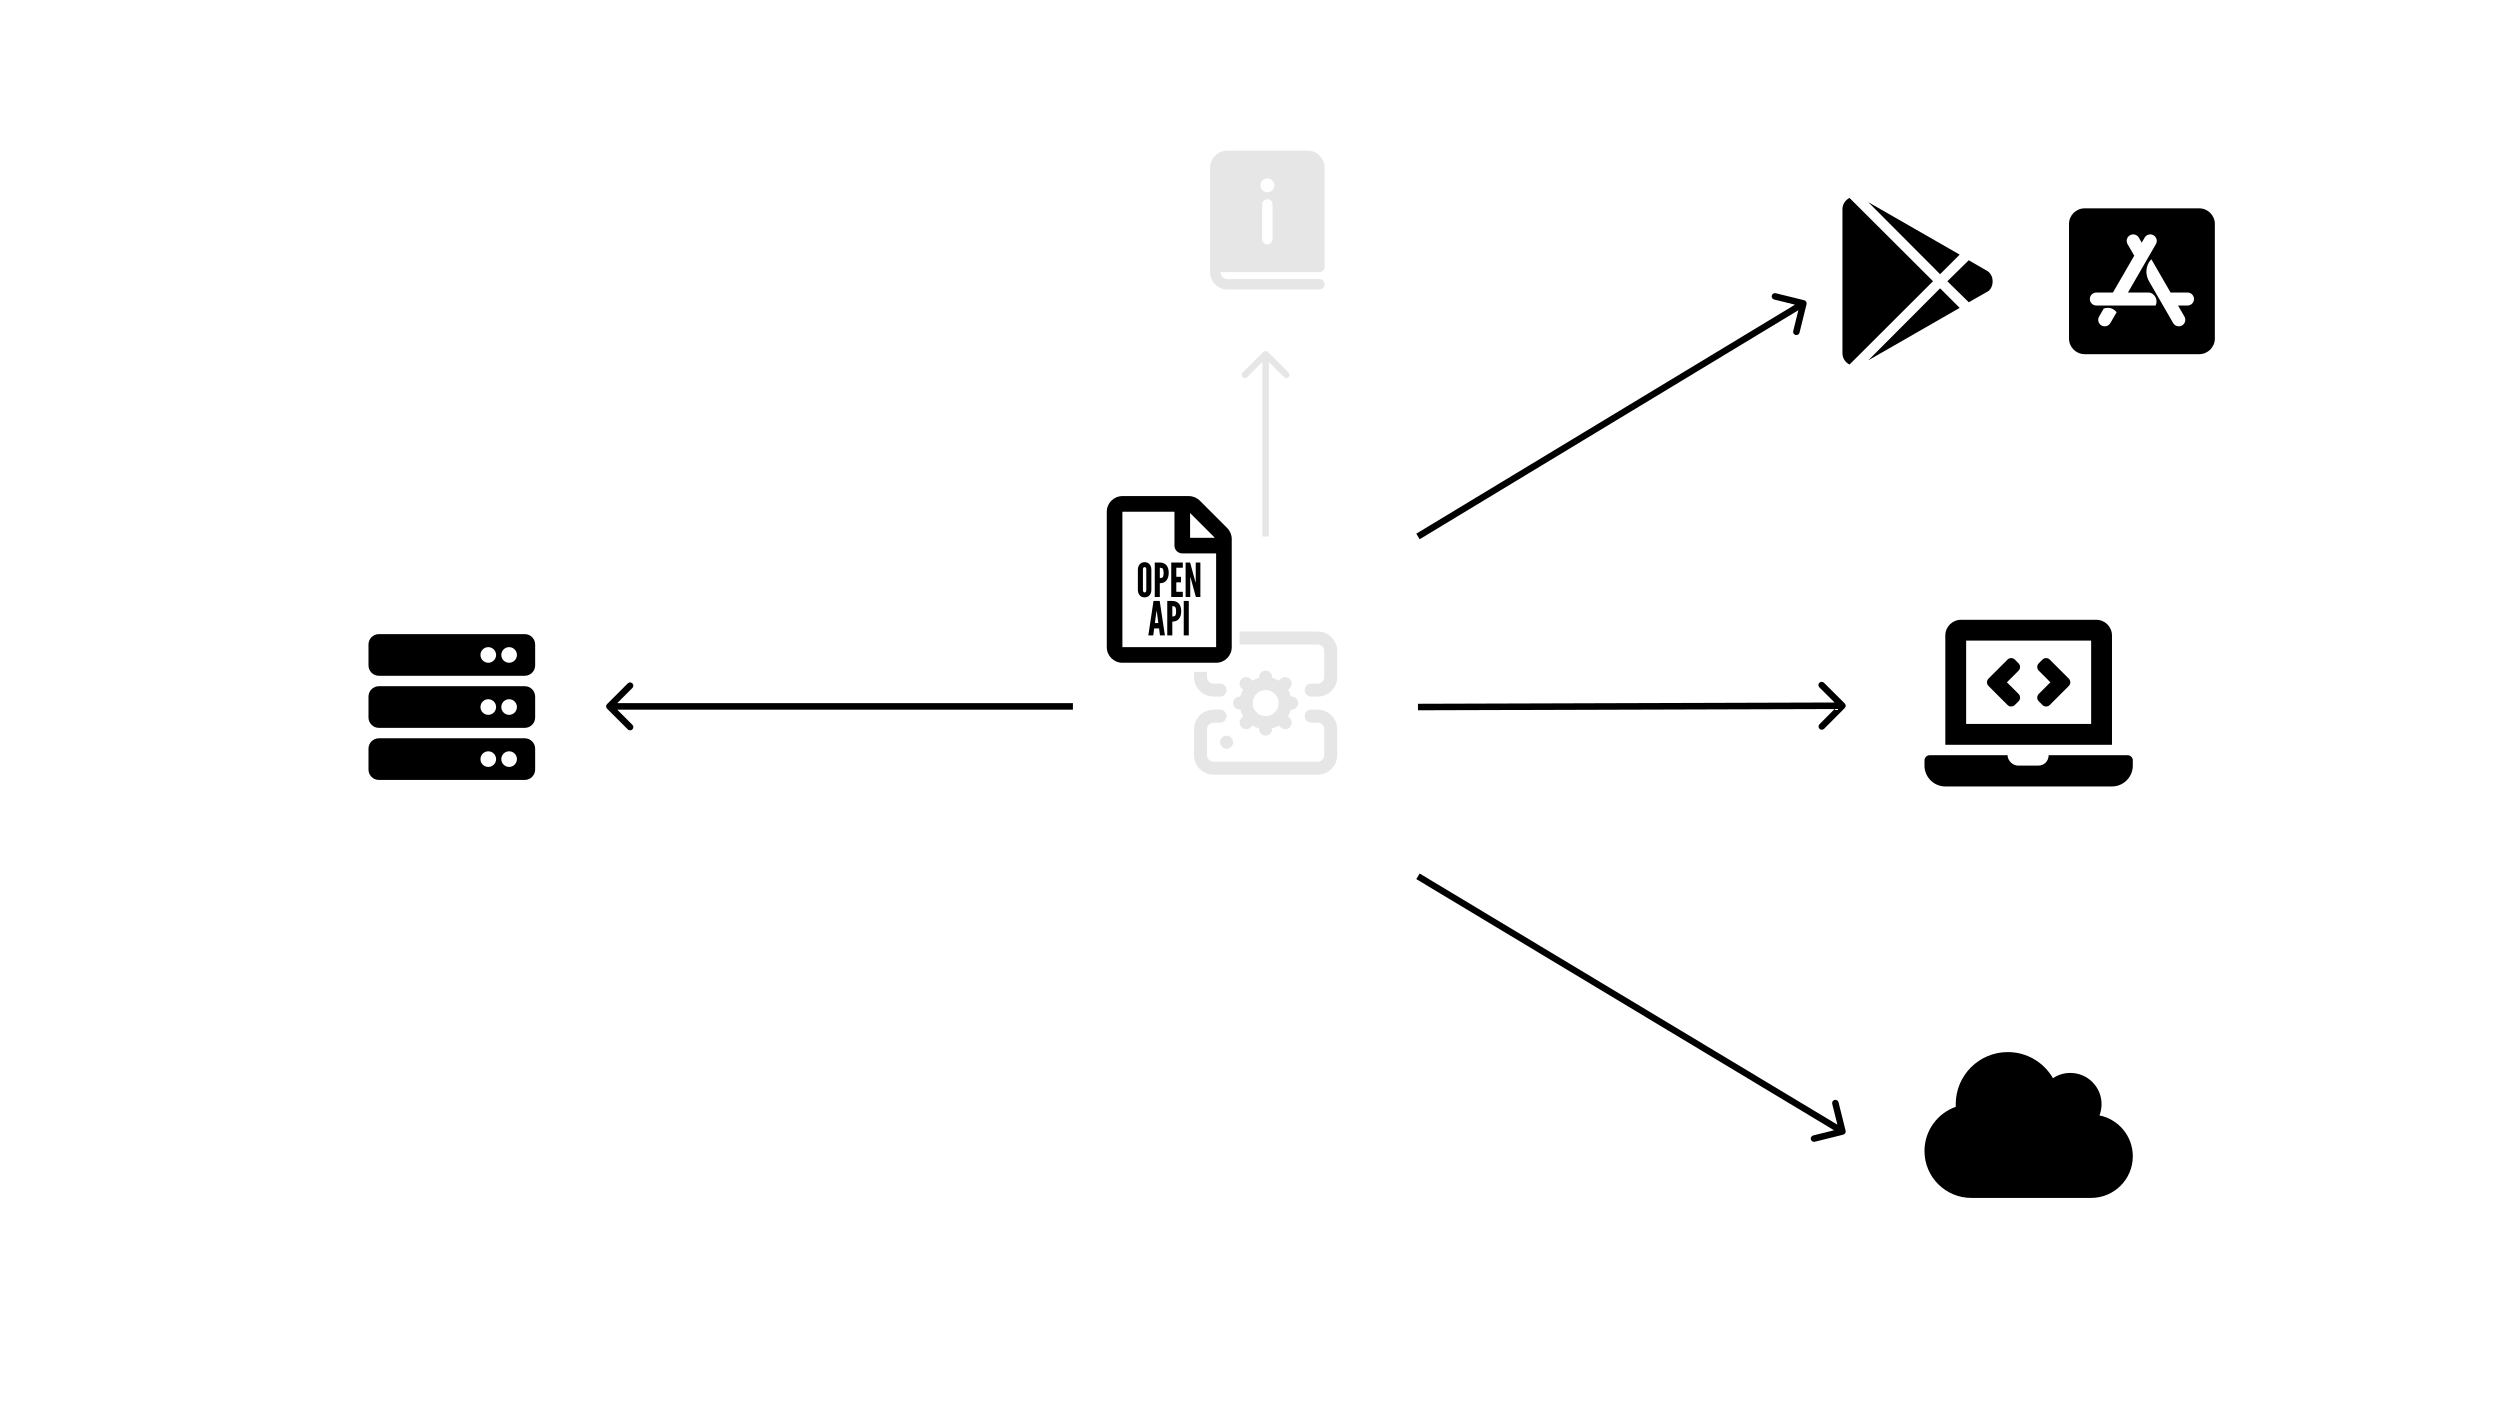 <svg width="1920" height="1080" viewBox="0 0 1920 1080" fill="none" xmlns="http://www.w3.org/2000/svg">
  <rect width="1920" height="1080" fill="white" />
  <g opacity="0.1">
    <path
      d="M937 530H932C929.348 530 926.804 528.946 924.929 527.071C923.054 525.196 922 522.652 922 520V500C922 497.348 923.054 494.804 924.929 492.929C926.804 491.054 929.348 490 932 490H1012C1014.65 490 1017.2 491.054 1019.07 492.929C1020.95 494.804 1022 497.348 1022 500V520C1022 522.652 1020.95 525.196 1019.07 527.071C1017.2 528.946 1014.65 530 1012 530H1007M937 550H932C929.348 550 926.804 551.054 924.929 552.929C923.054 554.804 922 557.348 922 560V580C922 582.652 923.054 585.196 924.929 587.071C926.804 588.946 929.348 590 932 590H1012C1014.65 590 1017.2 588.946 1019.07 587.071C1020.95 585.196 1022 582.652 1022 580V560C1022 557.348 1020.95 554.804 1019.07 552.929C1017.2 551.054 1014.65 550 1012 550H1007M942 510H942.05M942 570H942.05"
      stroke="black" stroke-width="10" stroke-linecap="round" stroke-linejoin="round" />
    <path
      d="M972 555C980.284 555 987 548.285 987 540C987 531.716 980.284 525 972 525C963.715 525 957 531.716 957 540C957 548.285 963.715 555 972 555Z"
      stroke="black" stroke-width="10" stroke-linecap="round" stroke-linejoin="round" />
    <path
      d="M972 520V525M972 555V560M992 540H987M957 540H952M987 525L982.6 529.4M961.4 550.6L957 555M987 555L982.6 550.6M961.4 529.4L957 525"
      stroke="black" stroke-width="10" stroke-linecap="round" stroke-linejoin="round" />
  </g>
  <rect x="837" y="382" width="115" height="134" fill="white" />
  <path
    d="M942.457 405.495L921.486 384.524C919.236 382.275 916.187 381 913.013 381H861.998C855.374 381.025 850 386.399 850 393.023V497.002C850 503.626 855.374 509 861.998 509H933.984C940.607 509 945.981 503.626 945.981 497.002V413.994C945.981 410.819 944.707 407.745 942.457 405.495ZM933.009 413.019H913.988V393.997L933.009 413.019ZM861.998 497.002V393.023H901.99V419.018C901.99 422.342 904.664 425.016 907.989 425.016H933.984V497.002H861.998Z"
    fill="black" />
  <path
    d="M879.06 458.788C880.596 458.788 881.832 458.278 882.768 457.258C883.704 456.226 884.196 454.828 884.244 453.064V437.476C884.196 435.724 883.704 434.332 882.768 433.3C881.832 432.268 880.596 431.752 879.06 431.752C877.536 431.752 876.306 432.268 875.37 433.3C874.434 434.32 873.936 435.712 873.875 437.476V453.064C873.948 454.84 874.446 456.238 875.37 457.258C876.294 458.278 877.524 458.788 879.06 458.788ZM879.06 455.008C878.652 455.008 878.334 454.834 878.106 454.486C877.878 454.138 877.764 453.664 877.764 453.064V437.476C877.764 436.18 878.196 435.532 879.06 435.532C879.924 435.532 880.356 436.18 880.356 437.476V453.064C880.356 453.664 880.242 454.138 880.014 454.486C879.786 454.834 879.468 455.008 879.06 455.008ZM886.854 458.5H890.742V447.916C892.974 447.916 894.672 447.196 895.836 445.756C897 444.304 897.582 442.372 897.582 439.96C897.582 437.416 896.988 435.46 895.8 434.092C894.624 432.724 892.938 432.04 890.742 432.04H886.854V458.5ZM890.742 443.956V436C892.026 436 892.83 436.336 893.154 437.008C893.49 437.68 893.658 438.712 893.658 440.104C893.658 441.496 893.49 442.486 893.154 443.074C892.818 443.662 892.014 443.956 890.742 443.956ZM899.51 458.5H908.402V454.504H903.398V447.232H906.998V442.984H903.398V436.036H908.402V432.04H899.51V458.5ZM910.549 458.5H914.113V443.488H914.329L914.653 444.712L918.433 458.5H921.889V432.04H918.325V447.052H918.109L917.785 445.828L914.005 432.04H910.549V458.5Z"
    fill="black" />
  <path
    d="M881.907 488H885.687L886.407 482.6H890.151L890.871 488H894.651L890.655 461.54H885.903L881.907 488ZM886.947 478.496L888.063 470.144L888.171 469.46H888.387L888.495 470.144L889.611 478.496H886.947ZM896.452 488H900.34V477.416C902.572 477.416 904.27 476.696 905.434 475.256C906.598 473.804 907.18 471.872 907.18 469.46C907.18 466.916 906.586 464.96 905.398 463.592C904.222 462.224 902.536 461.54 900.34 461.54H896.452V488ZM900.34 473.456V465.5C901.624 465.5 902.428 465.836 902.752 466.508C903.088 467.18 903.256 468.212 903.256 469.604C903.256 470.996 903.088 471.986 902.752 472.574C902.416 473.162 901.612 473.456 900.34 473.456ZM909.108 488H912.996V461.54H909.108V488Z"
    fill="black" />
  <path
    d="M403 519H291C286.582 519 283 515.418 283 511V495C283 490.582 286.582 487 291 487H403C407.418 487 411 490.582 411 495V511C411 515.418 407.418 519 403 519ZM391 497C387.686 497 385 499.686 385 503C385 506.314 387.686 509 391 509C394.314 509 397 506.314 397 503C397 499.686 394.314 497 391 497ZM375 497C371.686 497 369 499.686 369 503C369 506.314 371.686 509 375 509C378.314 509 381 506.314 381 503C381 499.686 378.314 497 375 497ZM403 559H291C286.582 559 283 555.418 283 551V535C283 530.582 286.582 527 291 527H403C407.418 527 411 530.582 411 535V551C411 555.418 407.418 559 403 559ZM391 537C387.686 537 385 539.686 385 543C385 546.314 387.686 549 391 549C394.314 549 397 546.314 397 543C397 539.686 394.314 537 391 537ZM375 537C371.686 537 369 539.686 369 543C369 546.314 371.686 549 375 549C378.314 549 381 546.314 381 543C381 539.686 378.314 537 375 537ZM403 599H291C286.582 599 283 595.418 283 591V575C283 570.582 286.582 567 291 567H403C407.418 567 411 570.582 411 575V591C411 595.418 407.418 599 403 599ZM391 577C387.686 577 385 579.686 385 583C385 586.314 387.686 589 391 589C394.314 589 397 586.314 397 583C397 579.686 394.314 577 391 577ZM375 577C371.686 577 369 579.686 369 583C369 586.314 371.686 589 375 589C378.314 589 381 586.314 381 583C381 579.686 378.314 577 375 577Z"
    fill="black" />
  <path
    d="M466.232 540.732C465.255 541.709 465.255 543.291 466.232 544.268L482.141 560.178C483.118 561.154 484.701 561.154 485.677 560.178C486.653 559.201 486.653 557.618 485.677 556.642L471.535 542.5L485.677 528.358C486.653 527.382 486.653 525.799 485.677 524.822C484.701 523.846 483.118 523.846 482.141 524.822L466.232 540.732ZM824.001 540L467.999 540L467.999 545L824.001 545L824.001 540Z"
    fill="black" />
  <g opacity="0.1">
    <path
      d="M973.768 270.232C972.791 269.256 971.209 269.256 970.232 270.232L954.322 286.142C953.346 287.118 953.346 288.701 954.322 289.678C955.299 290.654 956.882 290.654 957.858 289.678L972 275.536L986.142 289.678C987.118 290.654 988.701 290.654 989.678 289.678C990.654 288.701 990.654 287.118 989.678 286.142L973.768 270.232ZM974.5 412L974.5 272L969.5 272L969.5 412L974.5 412Z"
      fill="black" />
    <path
      d="M929.333 129C929.333 125.464 930.738 122.072 933.238 119.572C935.739 117.072 939.13 115.667 942.667 115.667H1004C1005.75 115.667 1007.48 116.012 1009.1 116.682C1010.72 117.352 1012.19 118.334 1013.43 119.572C1014.67 120.81 1015.65 122.28 1016.32 123.898C1016.99 125.515 1017.33 127.249 1017.33 129V205C1017.33 206.061 1016.91 207.078 1016.16 207.829C1015.41 208.579 1014.39 209 1013.33 209H937.333C937.333 210.415 937.895 211.771 938.895 212.771C939.896 213.772 941.252 214.333 942.667 214.333H1013.33C1014.39 214.333 1015.41 214.755 1016.16 215.505C1016.91 216.255 1017.33 217.273 1017.33 218.333C1017.33 219.394 1016.91 220.412 1016.16 221.162C1015.41 221.912 1014.39 222.333 1013.33 222.333H942.667C939.13 222.333 935.739 220.929 933.238 218.428C930.738 215.928 929.333 212.536 929.333 209V129ZM973.333 147.667C974.748 147.667 976.104 147.105 977.104 146.105C978.105 145.104 978.667 143.748 978.667 142.333C978.667 140.919 978.105 139.562 977.104 138.562C976.104 137.562 974.748 137 973.333 137C971.919 137 970.562 137.562 969.562 138.562C968.562 139.562 968 140.919 968 142.333C968 143.748 968.562 145.104 969.562 146.105C970.562 147.105 971.919 147.667 973.333 147.667ZM969.333 157V183.667C969.333 184.728 969.755 185.745 970.505 186.495C971.255 187.245 972.272 187.667 973.333 187.667C974.394 187.667 975.412 187.245 976.162 186.495C976.912 185.745 977.333 184.728 977.333 183.667V157C977.333 155.939 976.912 154.922 976.162 154.172C975.412 153.422 974.394 153 973.333 153C972.272 153 971.255 153.422 970.505 154.172C969.755 154.922 969.333 155.939 969.333 157Z"
      fill="black" />
  </g>
  <path
    d="M1689 160H1601C1594.38 160 1589 165.375 1589 172V260C1589 266.625 1594.38 272 1601 272H1689C1695.62 272 1701 266.625 1701 260V172C1701 165.375 1695.62 160 1689 160ZM1620.75 248.125C1619.38 250.525 1616.3 251.325 1613.92 249.95C1611.52 248.575 1610.73 245.5 1612.1 243.125L1615.67 236.95C1619.7 235.725 1623 236.675 1625.58 239.8L1620.75 248.125ZM1655.47 234.65H1610C1607.25 234.65 1605 232.4 1605 229.65C1605 226.9 1607.25 224.65 1610 224.65H1622.75L1639.1 196.35L1633.97 187.5C1632.6 185.1 1633.42 182.05 1635.8 180.675C1638.2 179.3 1641.25 180.125 1642.62 182.5L1644.85 186.35L1647.08 182.5C1648.45 180.1 1651.53 179.3 1653.9 180.675C1656.3 182.05 1657.1 185.125 1655.72 187.5L1634.28 224.65H1649.8C1654.85 224.65 1657.67 230.575 1655.47 234.65ZM1680 234.65H1672.75L1677.65 243.125C1679.03 245.525 1678.2 248.575 1675.82 249.95C1673.42 251.325 1670.38 250.5 1669 248.125C1660.78 233.9 1654.62 223.2 1650.5 216.1C1646.33 208.85 1649.3 201.6 1652.28 199.15C1655.55 204.825 1660.45 213.325 1667 224.65H1680C1682.75 224.65 1685 226.9 1685 229.65C1685 232.425 1682.75 234.65 1680 234.65Z"
    fill="black" />
  <path
    d="M1541.76 541.412C1543.32 542.975 1545.85 542.975 1547.42 541.412L1550.24 538.585C1551.81 537.022 1551.81 534.49 1550.24 532.928L1541.31 524L1550.24 515.07C1551.8 513.507 1551.8 510.975 1550.24 509.412L1547.41 506.585C1545.85 505.022 1543.32 505.022 1541.76 506.585L1527.17 521.17C1525.61 522.732 1525.61 525.265 1527.17 526.827L1541.76 541.412ZM1565.76 538.588L1568.59 541.415C1570.15 542.978 1572.68 542.978 1574.25 541.415L1588.83 526.83C1590.39 525.268 1590.39 522.735 1588.83 521.173L1574.25 506.587C1572.68 505.025 1570.15 505.025 1568.59 506.587L1565.76 509.415C1564.2 510.978 1564.2 513.51 1565.76 515.072L1574.69 524L1565.76 532.93C1564.2 534.493 1564.2 537.025 1565.76 538.588ZM1634 580H1573.39C1573.2 584.952 1569.71 588 1565.2 588H1550C1545.33 588 1541.74 583.632 1541.81 580H1482C1479.8 580 1478 581.8 1478 584V588C1478 596.8 1485.2 604 1494 604H1622C1630.8 604 1638 596.8 1638 588V584C1638 581.8 1636.2 580 1634 580ZM1622 488C1622 481.4 1616.6 476 1610 476H1506C1499.4 476 1494 481.4 1494 488V572H1622V488ZM1606 556H1510V492H1606V556Z"
    fill="black" />
  <path
    d="M1612.4 856.65C1613.42 853.975 1614 851.05 1614 848C1614 834.75 1603.25 824 1590 824C1585.07 824 1580.48 825.5 1576.68 828.05C1569.75 816.05 1556.82 808 1542 808C1519.9 808 1502 825.9 1502 848C1502 848.675 1502.02 849.35 1502.05 850.025C1488.05 854.95 1478 868.3 1478 884C1478 903.875 1494.12 920 1514 920H1606C1623.68 920 1638 905.675 1638 888C1638 872.525 1627 859.6 1612.4 856.65Z"
    fill="black" />
  <path
    d="M1490 210.575L1434.82 155.25L1505.02 195.55L1490 210.575ZM1420.42 152C1417.17 153.7 1415 156.8 1415 160.825V271.15C1415 275.175 1417.17 278.275 1420.42 279.975L1484.57 215.975L1420.42 152ZM1526.72 208.4L1512 199.875L1495.57 216L1512 232.125L1527.02 223.6C1531.52 220.025 1531.53 211.975 1526.72 208.4ZM1434.82 276.75L1505.02 236.45L1490 221.425L1434.82 276.75Z"
    fill="black" />
  <path
    d="M1387.43 233.598C1387.76 232.257 1386.94 230.903 1385.6 230.573L1363.75 225.191C1362.41 224.861 1361.06 225.68 1360.73 227.021C1360.4 228.361 1361.21 229.716 1362.56 230.046L1381.97 234.83L1377.19 254.249C1376.86 255.59 1377.68 256.944 1379.02 257.274C1380.36 257.605 1381.72 256.786 1382.05 255.445L1387.43 233.598ZM1090.29 414.139L1386.29 235.139L1383.71 230.861L1087.71 409.861L1090.29 414.139Z"
    fill="black" />
  <path
    d="M1416.77 543.762C1417.75 542.783 1417.74 541.2 1416.76 540.227L1400.8 524.366C1399.82 523.392 1398.24 523.397 1397.27 524.377C1396.29 525.356 1396.3 526.939 1397.28 527.912L1411.46 542.011L1397.37 556.196C1396.39 557.176 1396.4 558.759 1397.38 559.732C1398.36 560.705 1399.94 560.7 1400.91 559.721L1416.77 543.762ZM1089.01 545.5L1415.01 544.5L1414.99 539.5L1088.99 540.5L1089.01 545.5Z"
    fill="black" />
  <path
    d="M1415.6 871.426C1416.94 871.092 1417.76 869.736 1417.43 868.396L1411.99 846.563C1411.65 845.223 1410.3 844.407 1408.96 844.741C1407.62 845.075 1406.8 846.431 1407.14 847.771L1411.97 867.178L1392.56 872.011C1391.22 872.345 1390.41 873.702 1390.74 875.042C1391.07 876.381 1392.43 877.197 1393.77 876.863L1415.6 871.426ZM1087.71 675.143L1413.71 871.143L1416.29 866.857L1090.29 670.857L1087.71 675.143Z"
    fill="black" />
</svg>